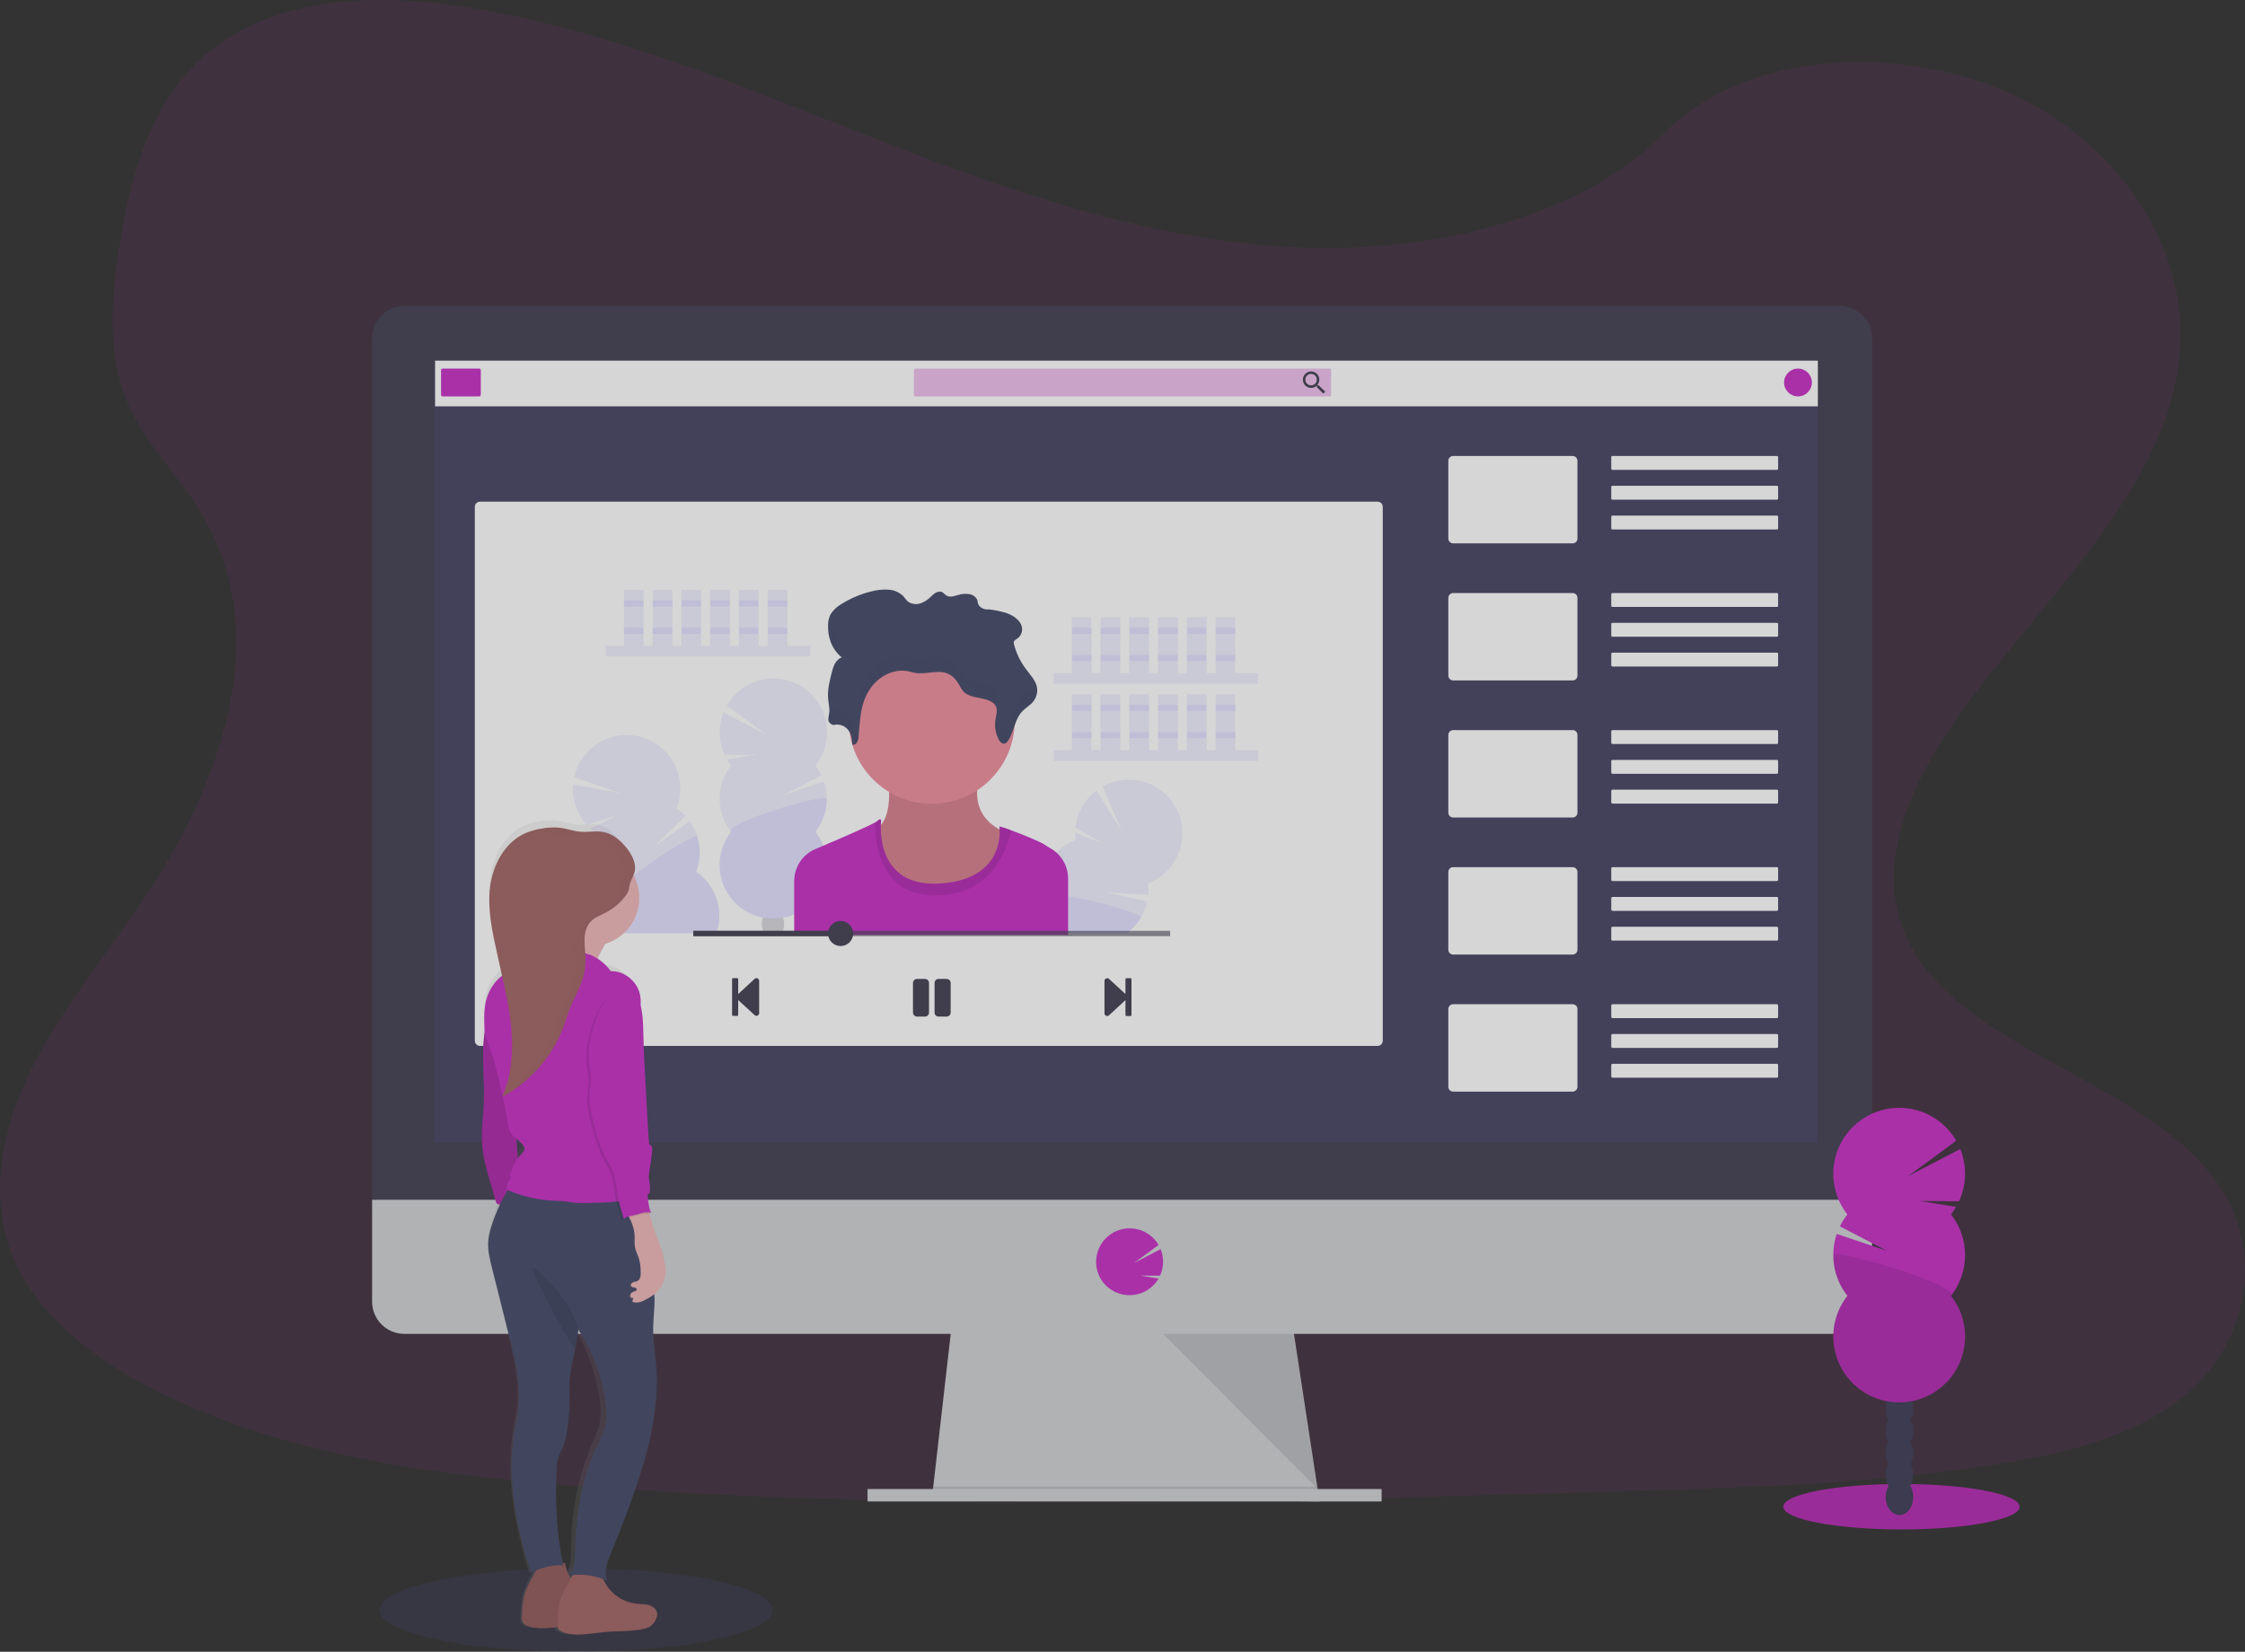 <svg width="443" height="326" viewBox="0 0 443 326" fill="none" xmlns="http://www.w3.org/2000/svg">
<rect x="0" y="0" width="443" height="326" fill="#333333" stroke="none"/>
<g opacity="0.8">
<path opacity="0.1" d="M257.387 48.884C228.988 47.9 201.937 38.726 176.11 28.698C150.283 18.669 124.695 7.555 96.978 2.239C79.148 -1.179 58.758 -1.654 44.394 7.896C30.567 17.093 26.102 32.987 23.702 47.708C21.895 58.794 20.833 70.445 25.78 80.838C29.218 88.04 35.322 94.097 39.545 100.997C54.226 125.013 43.857 154.623 27.933 178.067C20.484 189.067 11.808 199.558 6.049 211.268C0.29 222.978 -2.376 236.39 2.662 248.331C7.66 260.17 19.562 269.062 32.457 275.315C58.648 288.017 89.513 291.655 119.61 293.713C186.236 298.253 253.216 296.293 320.014 294.332C344.736 293.599 369.564 292.858 393.886 289.036C407.387 286.915 421.328 283.547 431.129 275.413C443.576 265.087 446.662 247.602 438.319 234.641C424.331 212.926 385.649 207.532 375.872 184.226C370.489 171.398 376.017 157.109 383.838 145.21C400.617 119.685 428.742 97.296 430.224 68.121C431.243 48.084 417.721 28.016 396.818 18.536C374.903 8.598 344.521 9.849 328.353 26.299C311.715 43.238 282.461 49.754 257.387 48.884Z" fill="#C82FC6"/>
<path d="M260.382 296.335L183.935 295.355L184.159 293.394L187.855 261.052H254.991L259.931 293.394L260.307 295.845L260.382 296.335Z" fill="#D0D2D5"/>
<path opacity="0.1" d="M260.307 295.845H222.158L183.935 295.355L184.159 293.395H259.931L260.307 295.845Z" fill="black"/>
<path d="M272.633 293.885H171.194V296.335H272.633V293.885Z" fill="#D0D2D5"/>
<path d="M369.415 66.791C369.419 65.953 369.258 65.123 368.942 64.348C368.625 63.572 368.158 62.867 367.569 62.271C366.98 61.676 366.279 61.203 365.507 60.879C364.734 60.554 363.906 60.385 363.068 60.381H79.779C78.941 60.385 78.112 60.553 77.34 60.877C76.567 61.202 75.865 61.675 75.276 62.27C74.686 62.865 74.219 63.571 73.902 64.347C73.585 65.122 73.424 65.953 73.428 66.791V238.502H369.415V66.791Z" fill="#444053"/>
<path d="M73.428 236.797V256.908C73.428 258.592 74.097 260.208 75.288 261.399C76.479 262.59 78.095 263.259 79.779 263.259H363.068C364.752 263.258 366.366 262.588 367.556 261.397C368.746 260.206 369.415 258.592 369.415 256.908V236.797H73.428Z" fill="#D0D2D5"/>
<path opacity="0.1" d="M358.634 71.162H85.679V225.526H358.634V71.162Z" fill="#6C63FF"/>
<path d="M222.892 255.626C223.894 255.627 224.883 255.4 225.785 254.962C226.687 254.525 227.478 253.889 228.098 253.101C228.286 252.861 228.458 252.608 228.611 252.345L224.981 251.749L228.902 251.78C229.28 250.961 229.486 250.073 229.507 249.17C229.529 248.268 229.365 247.371 229.027 246.535L223.762 249.279L228.619 245.711C228.163 244.929 227.551 244.248 226.82 243.712C226.09 243.175 225.257 242.795 224.373 242.594C223.49 242.393 222.574 242.375 221.684 242.543C220.793 242.71 219.947 243.059 219.196 243.567C218.446 244.075 217.808 244.732 217.323 245.497C216.837 246.262 216.513 247.119 216.372 248.014C216.232 248.909 216.276 249.823 216.503 250.701C216.73 251.578 217.135 252.399 217.693 253.113C218.313 253.898 219.103 254.531 220.004 254.967C220.904 255.402 221.892 255.627 222.892 255.626Z" fill="#C82FC6"/>
<path opacity="0.1" d="M229.509 263.259L260.006 293.885L255.329 263.259H229.509Z" fill="black"/>
<path d="M271.837 99.012H94.716C94.153 99.012 93.696 99.469 93.696 100.031V205.41C93.696 205.973 94.153 206.43 94.716 206.43H271.837C272.4 206.43 272.856 205.973 272.856 205.41V100.031C272.856 99.469 272.4 99.012 271.837 99.012Z" fill="white"/>
<path d="M358.712 71.178H85.856V80.195H358.712V71.178Z" fill="white"/>
<path d="M94.567 72.746H87.338C87.169 72.746 87.032 72.883 87.032 73.052V77.928C87.032 78.097 87.169 78.234 87.338 78.234H94.567C94.736 78.234 94.873 78.097 94.873 77.928V73.052C94.873 72.883 94.736 72.746 94.567 72.746Z" fill="#C82FC6"/>
<path opacity="0.3" d="M262.436 72.746H180.564C180.438 72.746 180.336 72.848 180.336 72.973V78.007C180.336 78.132 180.438 78.234 180.564 78.234H262.436C262.562 78.234 262.664 78.132 262.664 78.007V72.973C262.664 72.848 262.562 72.746 262.436 72.746Z" fill="#C82FC6"/>
<path d="M260.221 76.055H260.022L259.947 75.992C260.199 75.693 260.337 75.316 260.339 74.926C260.337 74.605 260.239 74.292 260.06 74.027C259.88 73.761 259.625 73.555 259.328 73.434C259.031 73.313 258.705 73.283 258.391 73.347C258.077 73.412 257.789 73.567 257.563 73.795C257.337 74.023 257.184 74.313 257.123 74.627C257.062 74.942 257.095 75.268 257.219 75.564C257.343 75.86 257.551 76.112 257.818 76.29C258.086 76.467 258.399 76.561 258.72 76.56C259.11 76.558 259.487 76.419 259.786 76.168L259.861 76.231V76.435L261.115 77.689L261.507 77.297L260.221 76.055ZM258.716 76.055C258.492 76.055 258.272 75.99 258.085 75.865C257.898 75.741 257.752 75.564 257.666 75.357C257.58 75.15 257.557 74.922 257.601 74.702C257.644 74.481 257.752 74.279 257.911 74.121C258.07 73.962 258.272 73.854 258.492 73.81C258.712 73.767 258.94 73.79 259.147 73.876C259.355 73.962 259.532 74.108 259.656 74.295C259.78 74.482 259.846 74.701 259.845 74.926C259.846 75.074 259.818 75.221 259.761 75.359C259.705 75.496 259.622 75.621 259.517 75.726C259.412 75.831 259.287 75.915 259.149 75.971C259.012 76.027 258.865 76.056 258.716 76.055Z" fill="#444053"/>
<path d="M354.792 78.234C356.308 78.234 357.536 77.006 357.536 75.49C357.536 73.975 356.308 72.746 354.792 72.746C353.276 72.746 352.048 73.975 352.048 75.49C352.048 77.006 353.276 78.234 354.792 78.234Z" fill="#C82FC6"/>
<path d="M310.323 89.995H286.746C286.22 89.995 285.794 90.422 285.794 90.948V106.292C285.794 106.818 286.22 107.245 286.746 107.245H310.323C310.85 107.245 311.276 106.818 311.276 106.292V90.948C311.276 90.422 310.85 89.995 310.323 89.995Z" fill="white"/>
<path d="M350.633 89.995H318.18C318.048 89.995 317.941 90.102 317.941 90.234V92.501C317.941 92.632 318.048 92.74 318.18 92.74H350.633C350.765 92.74 350.872 92.632 350.872 92.501V90.234C350.872 90.102 350.765 89.995 350.633 89.995Z" fill="white"/>
<path d="M350.633 95.876H318.18C318.048 95.876 317.941 95.983 317.941 96.115V98.381C317.941 98.513 318.048 98.62 318.18 98.62H350.633C350.765 98.62 350.872 98.513 350.872 98.381V96.115C350.872 95.983 350.765 95.876 350.633 95.876Z" fill="white"/>
<path d="M350.633 101.756H318.18C318.048 101.756 317.941 101.863 317.941 101.995V104.261C317.941 104.394 318.048 104.501 318.18 104.501H350.633C350.765 104.501 350.872 104.394 350.872 104.261V101.995C350.872 101.863 350.765 101.756 350.633 101.756Z" fill="white"/>
<path d="M310.323 117.046H286.746C286.22 117.046 285.794 117.472 285.794 117.998V133.343C285.794 133.869 286.22 134.295 286.746 134.295H310.323C310.85 134.295 311.276 133.869 311.276 133.343V117.998C311.276 117.472 310.85 117.046 310.323 117.046Z" fill="white"/>
<path d="M350.633 117.046H318.18C318.048 117.046 317.941 117.153 317.941 117.285V119.551C317.941 119.683 318.048 119.79 318.18 119.79H350.633C350.765 119.79 350.872 119.683 350.872 119.551V117.285C350.872 117.153 350.765 117.046 350.633 117.046Z" fill="white"/>
<path d="M350.633 122.926H318.18C318.048 122.926 317.941 123.033 317.941 123.165V125.431C317.941 125.563 318.048 125.671 318.18 125.671H350.633C350.765 125.671 350.872 125.563 350.872 125.431V123.165C350.872 123.033 350.765 122.926 350.633 122.926Z" fill="white"/>
<path d="M350.613 128.807H318.199C318.057 128.807 317.941 128.923 317.941 129.066V131.292C317.941 131.435 318.057 131.551 318.199 131.551H350.613C350.756 131.551 350.872 131.435 350.872 131.292V129.066C350.872 128.923 350.756 128.807 350.613 128.807Z" fill="white"/>
<path d="M310.323 144.096H286.746C286.22 144.096 285.794 144.523 285.794 145.049V160.393C285.794 160.919 286.22 161.346 286.746 161.346H310.323C310.85 161.346 311.276 160.919 311.276 160.393V145.049C311.276 144.523 310.85 144.096 310.323 144.096Z" fill="white"/>
<path d="M350.613 144.096H318.199C318.057 144.096 317.941 144.212 317.941 144.355V146.582C317.941 146.724 318.057 146.84 318.199 146.84H350.613C350.756 146.84 350.872 146.724 350.872 146.582V144.355C350.872 144.212 350.756 144.096 350.613 144.096Z" fill="white"/>
<path d="M350.613 149.977H318.199C318.057 149.977 317.941 150.092 317.941 150.235V152.462C317.941 152.605 318.057 152.721 318.199 152.721H350.613C350.756 152.721 350.872 152.605 350.872 152.462V150.235C350.872 150.092 350.756 149.977 350.613 149.977Z" fill="white"/>
<path d="M350.613 155.857H318.199C318.057 155.857 317.941 155.973 317.941 156.116V158.343C317.941 158.486 318.057 158.601 318.199 158.601H350.613C350.756 158.601 350.872 158.486 350.872 158.343V156.116C350.872 155.973 350.756 155.857 350.613 155.857Z" fill="white"/>
<path d="M310.323 171.146H286.746C286.22 171.146 285.794 171.573 285.794 172.099V187.443C285.794 187.969 286.22 188.396 286.746 188.396H310.323C310.85 188.396 311.276 187.969 311.276 187.443V172.099C311.276 171.573 310.85 171.146 310.323 171.146Z" fill="white"/>
<path d="M350.613 171.146H318.199C318.057 171.146 317.941 171.262 317.941 171.405V173.632C317.941 173.775 318.057 173.891 318.199 173.891H350.613C350.756 173.891 350.872 173.775 350.872 173.632V171.405C350.872 171.262 350.756 171.146 350.613 171.146Z" fill="white"/>
<path d="M350.613 177.027H318.199C318.057 177.027 317.941 177.143 317.941 177.286V179.512C317.941 179.655 318.057 179.771 318.199 179.771H350.613C350.756 179.771 350.872 179.655 350.872 179.512V177.286C350.872 177.143 350.756 177.027 350.613 177.027Z" fill="white"/>
<path d="M350.613 182.907H318.199C318.057 182.907 317.941 183.023 317.941 183.166V185.393C317.941 185.536 318.057 185.652 318.199 185.652H350.613C350.756 185.652 350.872 185.536 350.872 185.393V183.166C350.872 183.023 350.756 182.907 350.613 182.907Z" fill="white"/>
<path d="M310.323 198.197H286.746C286.22 198.197 285.794 198.623 285.794 199.149V214.494C285.794 215.02 286.22 215.446 286.746 215.446H310.323C310.85 215.446 311.276 215.02 311.276 214.494V199.149C311.276 198.623 310.85 198.197 310.323 198.197Z" fill="white"/>
<path d="M350.613 198.197H318.199C318.057 198.197 317.941 198.313 317.941 198.456V200.682C317.941 200.825 318.057 200.941 318.199 200.941H350.613C350.756 200.941 350.872 200.825 350.872 200.682V198.456C350.872 198.313 350.756 198.197 350.613 198.197Z" fill="white"/>
<path d="M350.613 204.077H318.199C318.057 204.077 317.941 204.193 317.941 204.336V206.563C317.941 206.706 318.057 206.822 318.199 206.822H350.613C350.756 206.822 350.872 206.706 350.872 206.563V204.336C350.872 204.193 350.756 204.077 350.613 204.077Z" fill="white"/>
<path d="M350.613 209.958H318.199C318.057 209.958 317.941 210.074 317.941 210.217V212.443C317.941 212.586 318.057 212.702 318.199 212.702H350.613C350.756 212.702 350.872 212.586 350.872 212.443V210.217C350.872 210.074 350.756 209.958 350.613 209.958Z" fill="white"/>
<path opacity="0.1" d="M159.853 127.478H119.54V129.567H159.853V127.478Z" fill="#6C63FF"/>
<path opacity="0.1" d="M127.004 116.43H123.123V127.478H127.004V116.43Z" fill="#6C63FF"/>
<path opacity="0.1" d="M132.677 116.43H128.795V127.478H132.677V116.43Z" fill="#6C63FF"/>
<path opacity="0.1" d="M138.349 116.43H134.468V127.478H138.349V116.43Z" fill="#6C63FF"/>
<path opacity="0.1" d="M144.022 116.43H140.141V127.478H144.022V116.43Z" fill="#6C63FF"/>
<path opacity="0.1" d="M149.695 116.43H145.814V127.478H149.695V116.43Z" fill="#6C63FF"/>
<path opacity="0.1" d="M155.371 116.43H151.49V127.478H155.371V116.43Z" fill="#6C63FF"/>
<path opacity="0.1" d="M127.004 118.52H123.123V119.715H127.004V118.52Z" fill="#6C63FF"/>
<path opacity="0.1" d="M132.677 118.52H128.795V119.715H132.677V118.52Z" fill="#6C63FF"/>
<path opacity="0.1" d="M138.349 118.52H134.468V119.715H138.349V118.52Z" fill="#6C63FF"/>
<path opacity="0.1" d="M144.022 118.52H140.141V119.715H144.022V118.52Z" fill="#6C63FF"/>
<path opacity="0.1" d="M149.695 118.52H145.814V119.715H149.695V118.52Z" fill="#6C63FF"/>
<path opacity="0.1" d="M155.371 118.52H151.49V119.715H155.371V118.52Z" fill="#6C63FF"/>
<path opacity="0.1" d="M127.004 123.895H123.123V125.09H127.004V123.895Z" fill="#6C63FF"/>
<path opacity="0.1" d="M132.677 123.895H128.795V125.09H132.677V123.895Z" fill="#6C63FF"/>
<path opacity="0.1" d="M138.349 123.895H134.468V125.09H138.349V123.895Z" fill="#6C63FF"/>
<path opacity="0.1" d="M144.022 123.895H140.141V125.09H144.022V123.895Z" fill="#6C63FF"/>
<path opacity="0.1" d="M149.695 123.895H145.814V125.09H149.695V123.895Z" fill="#6C63FF"/>
<path opacity="0.1" d="M155.371 123.895H151.49V125.09H155.371V123.895Z" fill="#6C63FF"/>
<path opacity="0.1" d="M248.237 132.853H207.924V134.942H248.237V132.853Z" fill="#6C63FF"/>
<path opacity="0.1" d="M215.388 121.805H211.507V132.853H215.388V121.805Z" fill="#6C63FF"/>
<path opacity="0.1" d="M221.061 121.805H217.18V132.853H221.061V121.805Z" fill="#6C63FF"/>
<path opacity="0.1" d="M226.734 121.805H222.853V132.853H226.734V121.805Z" fill="#6C63FF"/>
<path opacity="0.1" d="M232.41 121.805H228.529V132.853H232.41V121.805Z" fill="#6C63FF"/>
<path opacity="0.1" d="M238.083 121.805H234.202V132.853H238.083V121.805Z" fill="#6C63FF"/>
<path opacity="0.1" d="M243.756 121.805H239.875V132.853H243.756V121.805Z" fill="#6C63FF"/>
<path opacity="0.1" d="M215.388 123.895H211.507V125.09H215.388V123.895Z" fill="#6C63FF"/>
<path opacity="0.1" d="M221.061 123.895H217.18V125.09H221.061V123.895Z" fill="#6C63FF"/>
<path opacity="0.1" d="M226.734 123.895H222.853V125.09H226.734V123.895Z" fill="#6C63FF"/>
<path opacity="0.1" d="M232.41 123.895H228.529V125.09H232.41V123.895Z" fill="#6C63FF"/>
<path opacity="0.1" d="M238.083 123.895H234.202V125.09H238.083V123.895Z" fill="#6C63FF"/>
<path opacity="0.1" d="M243.756 123.895H239.875V125.09H243.756V123.895Z" fill="#6C63FF"/>
<path opacity="0.1" d="M215.388 129.269H211.507V130.465H215.388V129.269Z" fill="#6C63FF"/>
<path opacity="0.1" d="M221.061 129.269H217.18V130.465H221.061V129.269Z" fill="#6C63FF"/>
<path opacity="0.1" d="M226.734 129.269H222.853V130.465H226.734V129.269Z" fill="#6C63FF"/>
<path opacity="0.1" d="M232.41 129.269H228.529V130.465H232.41V129.269Z" fill="#6C63FF"/>
<path opacity="0.1" d="M238.083 129.269H234.202V130.465H238.083V129.269Z" fill="#6C63FF"/>
<path opacity="0.1" d="M243.756 129.269H239.875V130.465H243.756V129.269Z" fill="#6C63FF"/>
<path opacity="0.1" d="M248.237 148.079H207.924V150.169H248.237V148.079Z" fill="#6C63FF"/>
<path opacity="0.1" d="M215.388 137.032H211.507V148.079H215.388V137.032Z" fill="#6C63FF"/>
<path opacity="0.1" d="M221.061 137.032H217.18V148.079H221.061V137.032Z" fill="#6C63FF"/>
<path opacity="0.1" d="M226.734 137.032H222.853V148.079H226.734V137.032Z" fill="#6C63FF"/>
<path opacity="0.1" d="M232.41 137.032H228.529V148.079H232.41V137.032Z" fill="#6C63FF"/>
<path opacity="0.1" d="M238.083 137.032H234.202V148.079H238.083V137.032Z" fill="#6C63FF"/>
<path opacity="0.1" d="M243.756 137.032H239.875V148.079H243.756V137.032Z" fill="#6C63FF"/>
<path opacity="0.1" d="M215.388 139.121H211.507V140.317H215.388V139.121Z" fill="#6C63FF"/>
<path opacity="0.1" d="M221.061 139.121H217.18V140.317H221.061V139.121Z" fill="#6C63FF"/>
<path opacity="0.1" d="M226.734 139.121H222.853V140.317H226.734V139.121Z" fill="#6C63FF"/>
<path opacity="0.1" d="M232.41 139.121H228.529V140.317H232.41V139.121Z" fill="#6C63FF"/>
<path opacity="0.1" d="M238.083 139.121H234.202V140.317H238.083V139.121Z" fill="#6C63FF"/>
<path opacity="0.1" d="M243.756 139.121H239.875V140.317H243.756V139.121Z" fill="#6C63FF"/>
<path opacity="0.1" d="M215.388 144.496H211.507V145.692H215.388V144.496Z" fill="#6C63FF"/>
<path opacity="0.1" d="M221.061 144.496H217.18V145.692H221.061V144.496Z" fill="#6C63FF"/>
<path opacity="0.1" d="M226.734 144.496H222.853V145.692H226.734V144.496Z" fill="#6C63FF"/>
<path opacity="0.1" d="M232.41 144.496H228.529V145.692H232.41V144.496Z" fill="#6C63FF"/>
<path opacity="0.1" d="M238.083 144.496H234.202V145.692H238.083V144.496Z" fill="#6C63FF"/>
<path opacity="0.1" d="M243.756 144.496H239.875V145.692H243.756V144.496Z" fill="#6C63FF"/>
<path opacity="0.1" d="M144.269 151.106C143.968 150.72 143.693 150.316 143.446 149.894L149.252 148.942L142.979 148.989C142.377 147.679 142.049 146.26 142.014 144.819C141.979 143.378 142.238 141.945 142.775 140.607L151.184 144.966L143.418 139.258C144.141 137.991 145.117 136.886 146.287 136.014C147.457 135.142 148.794 134.521 150.215 134.19C151.637 133.86 153.111 133.826 154.545 134.092C155.98 134.359 157.344 134.918 158.552 135.737C159.76 136.555 160.786 137.615 161.565 138.848C162.344 140.082 162.859 141.464 163.079 142.906C163.298 144.349 163.217 145.821 162.841 147.231C162.465 148.64 161.801 149.957 160.891 151.098C161.364 151.694 161.769 152.341 162.099 153.027L154.564 156.947L162.597 154.254C163.159 155.919 163.297 157.698 162.999 159.431C162.701 161.163 161.977 162.794 160.891 164.176C162.122 165.737 162.889 167.612 163.103 169.588C163.318 171.564 162.972 173.561 162.104 175.349C161.237 177.138 159.884 178.646 158.2 179.701C156.515 180.756 154.568 181.316 152.58 181.316C150.592 181.316 148.645 180.756 146.961 179.701C145.276 178.646 143.923 177.138 143.056 175.349C142.189 173.561 141.842 171.564 142.057 169.588C142.272 167.612 143.038 165.737 144.269 164.176C142.803 162.311 142.006 160.007 142.006 157.635C142.006 155.263 142.803 152.959 144.269 151.094V151.106Z" fill="#6C63FF"/>
<path opacity="0.1" d="M163.157 157.645C163.157 160.015 162.359 162.316 160.891 164.176C162.122 165.737 162.889 167.612 163.103 169.588C163.318 171.564 162.972 173.561 162.104 175.349C161.237 177.138 159.884 178.646 158.2 179.701C156.515 180.756 154.568 181.316 152.58 181.316C150.592 181.316 148.645 180.756 146.961 179.701C145.276 178.646 143.923 177.138 143.056 175.349C142.189 173.561 141.842 171.564 142.057 169.588C142.272 167.612 143.038 165.737 144.269 164.176C142.846 162.384 163.157 156.457 163.157 157.645Z" fill="#6C63FF"/>
<path opacity="0.2" d="M154.274 184.123C154.292 184.151 154.309 184.179 154.325 184.209H150.734C150.753 184.182 150.765 184.15 150.785 184.123C150.475 183.585 150.316 182.975 150.322 182.355C150.32 181.93 150.393 181.508 150.538 181.108C150.738 181.139 150.984 181.175 151.271 181.206C152.104 181.289 152.943 181.289 153.776 181.206C154.016 181.183 154.263 181.151 154.517 181.112C154.515 181.118 154.515 181.125 154.517 181.132C154.659 181.525 154.731 181.94 154.728 182.359C154.736 182.977 154.579 183.586 154.274 184.123Z" fill="#3F3D56"/>
<path opacity="0.1" d="M141.368 184.209H121.374C121.331 184.095 121.292 183.974 121.257 183.856C120.552 181.591 120.634 179.154 121.488 176.941C119.536 175.591 118.094 173.625 117.394 171.358C116.694 169.091 116.776 166.654 117.626 164.439C117.225 164.162 116.843 163.857 116.486 163.525L121.747 160.903L115.764 162.8C114.802 161.727 114.07 160.468 113.611 159.102C113.153 157.735 112.978 156.29 113.098 154.853L122.433 156.539L113.33 153.375C113.644 151.949 114.25 150.603 115.109 149.422C115.969 148.241 117.063 147.251 118.324 146.513C119.585 145.776 120.985 145.308 122.436 145.138C123.887 144.968 125.357 145.1 126.754 145.526C128.151 145.952 129.445 146.663 130.554 147.613C131.664 148.564 132.564 149.734 133.199 151.049C133.834 152.364 134.19 153.797 134.245 155.257C134.299 156.716 134.051 158.171 133.516 159.53C134.147 159.97 134.729 160.476 135.252 161.04L129.207 167.003L136.087 162.055C137.118 163.482 137.777 165.143 138.005 166.889C138.232 168.634 138.02 170.409 137.389 172.052C139.288 173.367 140.704 175.267 141.423 177.461C142.141 179.656 142.122 182.026 141.368 184.209Z" fill="#6C63FF"/>
<path opacity="0.1" d="M141.368 184.209H121.374C121.331 184.095 121.292 183.974 121.257 183.856C120.552 181.591 120.634 179.154 121.488 176.941C119.606 175.639 137.26 163.976 137.609 165.113C138.313 167.38 138.231 169.818 137.377 172.032C139.282 173.347 140.704 175.249 141.425 177.448C142.145 179.647 142.126 182.022 141.368 184.209Z" fill="#6C63FF"/>
<path opacity="0.1" d="M231.83 169.884C230.616 171.922 228.75 173.491 226.534 174.338C226.629 175.092 226.643 175.854 226.577 176.611L218.105 176.102L226.381 177.897C226.137 179.025 225.711 180.106 225.119 181.096C224.397 182.309 223.437 183.363 222.296 184.193H210.762V184.495H199.001C199.025 184.393 199.048 184.295 199.076 184.193C199.505 182.571 200.313 181.075 201.435 179.827C202.556 178.579 203.958 177.615 205.525 177.015C205.224 174.662 205.722 172.276 206.94 170.239C208.158 168.203 210.025 166.635 212.24 165.787C212.178 165.302 212.149 164.814 212.154 164.325L217.623 166.485L212.213 163.306C212.372 161.873 212.823 160.488 213.537 159.235C214.251 157.983 215.213 156.889 216.364 156.022L221.347 164.09L217.611 155.206C219.646 154.08 221.996 153.656 224.296 153.999C226.597 154.341 228.72 155.432 230.339 157.103C231.957 158.773 232.98 160.931 233.25 163.241C233.519 165.551 233.02 167.886 231.83 169.884Z" fill="#6C63FF"/>
<path opacity="0.1" d="M225.119 181.112C224.397 182.325 223.437 183.378 222.296 184.209H210.762V184.511H199.001C199.025 184.409 199.048 184.311 199.076 184.209C199.505 182.587 200.313 181.09 201.435 179.842C202.556 178.594 203.958 177.631 205.525 177.031C205.427 176.247 207.704 176.364 210.743 176.874C216.698 177.874 225.522 180.438 225.119 181.112Z" fill="#6C63FF"/>
<path d="M175.126 152.882C175.126 152.882 176.577 160.722 173.338 163.282C170.1 165.842 176.083 181.186 185.954 179.395C195.825 177.603 199.848 164.733 199.848 164.733C199.848 164.733 189.961 162.686 193.626 152.286L175.126 152.882Z" fill="#EE8E9E"/>
<path opacity="0.1" d="M175.126 152.882C175.126 152.882 176.577 160.722 173.338 163.282C170.1 165.842 176.083 181.186 185.954 179.395C195.825 177.603 199.848 164.733 199.848 164.733C199.848 164.733 189.961 162.686 193.626 152.286L175.126 152.882Z" fill="black"/>
<path d="M183.865 158.637C192.904 158.637 200.232 151.309 200.232 142.269C200.232 133.23 192.904 125.902 183.865 125.902C174.825 125.902 167.497 133.23 167.497 142.269C167.497 151.309 174.825 158.637 183.865 158.637Z" fill="#EE8E9E"/>
<path d="M210.762 173.385V184.511H156.716V173.891C156.716 172.544 157.113 171.227 157.857 170.105C158.601 168.982 159.659 168.104 160.899 167.579L162.448 166.92C166.368 165.25 171.131 163.176 172.688 162.314C172.858 162.229 173.018 162.125 173.166 162.004C174.017 161.153 173.848 162.259 173.848 162.259C173.848 162.259 173.824 162.471 173.809 162.835C173.715 165.34 174.075 175.184 185.613 174.365C196.868 173.581 197.374 165.968 197.26 163.729C197.254 163.522 197.237 163.315 197.209 163.11C197.988 163.295 198.75 163.544 199.487 163.855C201.839 164.725 205.313 166.121 206.242 166.779C206.532 166.983 206.885 167.195 207.269 167.41C207.705 167.653 208.112 167.944 208.484 168.277C209.201 168.921 209.775 169.708 210.167 170.588C210.559 171.468 210.762 172.421 210.762 173.385Z" fill="#C82FC6"/>
<path opacity="0.1" d="M199.487 163.855C198.534 168.269 195.543 176.537 184.762 176.753C173.276 176.98 172.609 165.556 172.684 162.314C172.857 162.231 173.019 162.127 173.166 162.004C174.021 161.153 173.848 162.259 173.848 162.259C173.848 162.259 172.401 175.302 185.609 174.365C198.817 173.428 197.194 163.114 197.194 163.114C197.194 163.051 198.178 163.392 199.487 163.855Z" fill="black"/>
<path d="M164.49 143.089C165.034 142.953 165.605 142.983 166.132 143.175C166.658 143.367 167.114 143.712 167.442 144.167C168.038 145.002 168.128 146.009 168.203 146.974C168.912 147.123 169.312 146.319 169.379 145.711C169.642 143.237 169.661 140.717 170.492 138.325C171.323 135.934 173.139 133.621 175.926 132.707C176.878 132.377 177.896 132.281 178.894 132.425C179.486 132.523 180.042 132.731 180.63 132.817C182.669 133.154 184.884 132.19 186.793 132.86C187.993 133.284 188.753 134.26 189.314 135.236C189.558 135.762 189.889 136.244 190.294 136.659C191.106 137.388 192.376 137.577 193.54 137.804C194.704 138.031 195.975 138.427 196.472 139.325C196.919 140.136 196.59 141.073 196.441 141.952C196.211 143.343 196.444 144.771 197.104 146.017C197.319 146.409 197.758 146.883 198.28 146.754C198.513 146.675 198.711 146.515 198.836 146.303C200.173 144.429 200.138 141.991 201.816 140.301C202.377 139.737 203.102 139.298 203.647 138.733C204.059 138.315 204.362 137.801 204.527 137.237C204.693 136.673 204.716 136.078 204.595 135.503C204.294 134.209 203.259 133.15 202.424 132.014C201.339 130.573 200.549 128.933 200.099 127.188C200.02 126.985 200.02 126.759 200.099 126.556C200.257 126.351 200.461 126.184 200.695 126.07C201.149 125.766 201.477 125.306 201.617 124.777C201.757 124.248 201.699 123.686 201.455 123.197C200.981 122.228 199.938 121.491 198.762 121.052C197.569 120.66 196.338 120.397 195.089 120.268C194.265 120.386 193.301 119.919 193.046 119.261C192.932 118.967 192.932 118.649 192.819 118.355C192.664 118.06 192.441 117.806 192.169 117.615C191.896 117.424 191.581 117.301 191.251 117.257C190.549 117.144 189.831 117.195 189.153 117.406C188.369 117.626 187.479 117.955 186.801 117.571C186.444 117.371 186.248 117.006 185.864 116.842C185.08 116.513 184.272 117.179 183.712 117.728C183.172 118.304 182.508 118.75 181.771 119.033C181.382 119.182 180.965 119.244 180.55 119.216C180.135 119.188 179.73 119.071 179.364 118.873C178.827 118.531 178.556 117.983 178.129 117.547C177.322 116.828 176.289 116.412 175.208 116.371C174.097 116.312 172.984 116.434 171.911 116.732C169.865 117.231 167.91 118.051 166.121 119.163C165.221 119.657 164.457 120.367 163.898 121.229C163.567 121.889 163.397 122.619 163.4 123.357C163.314 125.674 164.083 128.113 166.086 129.736C164.863 130.245 164.451 131.496 164.165 132.606C163.706 134.378 163.247 136.177 163.42 137.98C163.506 138.913 163.761 139.846 163.624 140.776C163.514 141.213 163.453 141.661 163.443 142.112C163.501 142.361 163.631 142.586 163.818 142.76C164.004 142.934 164.238 143.048 164.49 143.089Z" fill="#454B69"/>
<g opacity="0.1">
<path opacity="0.1" d="M204.341 134.774C204.165 135.158 203.926 135.51 203.635 135.816C203.09 136.389 202.365 136.832 201.804 137.385C200.126 139.063 200.161 141.517 198.825 143.391C198.7 143.603 198.502 143.761 198.268 143.838C197.758 143.971 197.319 143.508 197.092 143.1C196.833 142.604 196.637 142.077 196.508 141.532C196.48 141.67 196.453 141.807 196.429 141.924C196.199 143.315 196.432 144.744 197.092 145.99C197.307 146.382 197.747 146.856 198.268 146.727C198.501 146.648 198.699 146.488 198.825 146.276C200.161 144.402 200.126 141.964 201.804 140.274C202.365 139.709 203.09 139.27 203.635 138.706C204.047 138.287 204.35 137.774 204.515 137.21C204.681 136.646 204.704 136.05 204.584 135.475C204.523 135.235 204.442 135 204.341 134.774Z" fill="black"/>
<path opacity="0.1" d="M200.687 123.169C200.453 123.282 200.248 123.449 200.091 123.656C200.013 123.857 200.013 124.081 200.091 124.283C200.246 124.892 200.444 125.489 200.683 126.07C201.137 125.766 201.465 125.306 201.605 124.777C201.745 124.248 201.688 123.686 201.444 123.197C201.367 123.035 201.275 122.882 201.169 122.738C201.03 122.904 200.867 123.05 200.687 123.169Z" fill="black"/>
<path opacity="0.1" d="M166.11 126.804C164.721 125.659 163.806 124.04 163.542 122.26C163.472 122.611 163.433 122.968 163.425 123.326C163.335 125.038 163.786 126.735 164.714 128.176C164.995 127.562 165.492 127.074 166.11 126.804Z" fill="black"/>
<path opacity="0.1" d="M196.441 139.062C196.59 138.18 196.919 137.243 196.472 136.436C195.975 135.534 194.704 135.142 193.54 134.915C192.376 134.687 191.105 134.495 190.294 133.77C189.889 133.354 189.558 132.873 189.314 132.347C188.761 131.371 187.993 130.387 186.793 129.971C184.884 129.301 182.669 130.261 180.63 129.928C180.042 129.83 179.486 129.626 178.894 129.536C177.896 129.39 176.878 129.487 175.926 129.818C173.138 130.736 171.323 133.049 170.492 135.436C169.661 137.824 169.642 140.344 169.379 142.822C169.312 143.426 168.912 144.233 168.203 144.084C168.128 143.116 168.038 142.124 167.442 141.273C167.114 140.82 166.657 140.475 166.131 140.284C165.605 140.093 165.033 140.063 164.49 140.199C164.161 140.126 163.868 139.938 163.663 139.67C163.706 140.029 163.706 140.393 163.663 140.752C163.553 141.19 163.493 141.638 163.483 142.089C163.533 142.34 163.658 142.57 163.84 142.749C164.022 142.929 164.254 143.05 164.506 143.096C165.049 142.961 165.621 142.991 166.147 143.183C166.673 143.375 167.13 143.72 167.458 144.175C168.054 145.01 168.144 146.017 168.218 146.982C168.928 147.13 169.328 146.327 169.395 145.719C169.657 143.245 169.677 140.725 170.508 138.333C171.339 135.942 173.154 133.629 175.942 132.715C176.894 132.385 177.912 132.289 178.909 132.433C179.501 132.531 180.058 132.739 180.646 132.825C182.685 133.162 184.9 132.198 186.809 132.868C188.008 133.292 188.769 134.268 189.33 135.244C189.573 135.77 189.905 136.252 190.31 136.667C191.121 137.396 192.391 137.584 193.556 137.812C194.72 138.039 195.908 138.408 196.429 139.239C196.41 139.18 196.429 139.121 196.441 139.062Z" fill="black"/>
<path opacity="0.1" d="M163.647 137.843C163.712 137.113 163.668 136.377 163.518 135.66C163.403 136.417 163.378 137.186 163.443 137.949C163.443 138.145 163.487 138.341 163.514 138.533C163.557 138.302 163.616 138.075 163.647 137.843Z" fill="black"/>
</g>
<path d="M144.461 200.329V193.253C144.461 193.2 144.482 193.149 144.52 193.112C144.557 193.074 144.608 193.053 144.661 193.053H145.465C145.518 193.053 145.568 193.074 145.606 193.112C145.643 193.149 145.664 193.2 145.664 193.253V196.197L148.926 193.175C149.003 193.111 149.096 193.07 149.195 193.056C149.294 193.043 149.395 193.057 149.486 193.098C149.577 193.139 149.655 193.204 149.71 193.287C149.766 193.37 149.797 193.467 149.8 193.567V199.977C149.797 200.076 149.766 200.173 149.71 200.256C149.655 200.339 149.577 200.405 149.486 200.446C149.395 200.486 149.294 200.501 149.195 200.487C149.096 200.474 149.003 200.433 148.926 200.369L145.664 197.366V200.294C145.664 200.347 145.643 200.398 145.606 200.436C145.568 200.473 145.518 200.494 145.465 200.494H144.661C144.613 200.495 144.567 200.479 144.531 200.449C144.494 200.418 144.469 200.376 144.461 200.329Z" fill="#444053"/>
<path d="M223.272 193.253V200.33C223.272 200.356 223.267 200.382 223.257 200.407C223.246 200.431 223.231 200.454 223.212 200.472C223.193 200.491 223.171 200.506 223.146 200.515C223.121 200.525 223.095 200.53 223.068 200.529H222.284C222.231 200.529 222.18 200.508 222.143 200.471C222.105 200.433 222.084 200.383 222.084 200.33V197.385L218.822 200.404C218.745 200.468 218.652 200.508 218.553 200.522C218.454 200.535 218.353 200.521 218.262 200.48C218.171 200.439 218.093 200.374 218.037 200.291C217.98 200.208 217.949 200.112 217.944 200.012V193.579C217.949 193.479 217.98 193.382 218.037 193.3C218.093 193.217 218.171 193.151 218.262 193.111C218.353 193.07 218.454 193.056 218.553 193.069C218.652 193.082 218.745 193.123 218.822 193.187L222.084 196.19V193.265C222.084 193.212 222.105 193.161 222.143 193.124C222.18 193.086 222.231 193.065 222.284 193.065H223.068C223.12 193.064 223.17 193.083 223.208 193.118C223.246 193.153 223.269 193.202 223.272 193.253Z" fill="#444053"/>
<path d="M182.536 200.635H180.94C180.732 200.635 180.533 200.553 180.386 200.406C180.239 200.259 180.156 200.059 180.156 199.851V193.994C180.156 193.786 180.239 193.587 180.386 193.44C180.533 193.293 180.732 193.21 180.94 193.21H182.536C182.744 193.21 182.943 193.293 183.09 193.44C183.237 193.587 183.32 193.786 183.32 193.994V199.851C183.32 200.059 183.237 200.259 183.09 200.406C182.943 200.553 182.744 200.635 182.536 200.635ZM187.593 199.851V193.994C187.593 193.786 187.51 193.587 187.363 193.44C187.216 193.293 187.017 193.21 186.809 193.21H185.198C184.99 193.21 184.79 193.293 184.643 193.44C184.496 193.587 184.414 193.786 184.414 193.994V199.851C184.414 200.059 184.496 200.259 184.643 200.406C184.79 200.553 184.99 200.635 185.198 200.635H186.793C186.897 200.637 187.001 200.619 187.098 200.58C187.195 200.542 187.283 200.484 187.358 200.411C187.432 200.338 187.491 200.251 187.532 200.155C187.572 200.059 187.593 199.955 187.593 199.851Z" fill="#444053"/>
<path opacity="0.6" d="M230.909 183.715H136.82V184.762H230.909V183.715Z" fill="#444053"/>
<path d="M165.874 186.718C167.245 186.718 168.356 185.607 168.356 184.236C168.356 182.866 167.245 181.755 165.874 181.755C164.504 181.755 163.393 182.866 163.393 184.236C163.393 185.607 164.504 186.718 165.874 186.718Z" fill="#444053"/>
<path d="M165.874 183.715H136.82V184.762H165.874V183.715Z" fill="#444053"/>
<path d="M375.209 301.858C388.086 301.858 398.524 299.85 398.524 297.374C398.524 294.897 388.086 292.889 375.209 292.889C362.333 292.889 351.895 294.897 351.895 297.374C351.895 299.85 362.333 301.858 375.209 301.858Z" fill="#B42AB3"/>
<path d="M374.821 299.02C376.32 299.02 377.534 297.43 377.534 295.468C377.534 293.507 376.32 291.917 374.821 291.917C373.323 291.917 372.108 293.507 372.108 295.468C372.108 297.43 373.323 299.02 374.821 299.02Z" fill="#3F3D56"/>
<path d="M374.821 294.676C376.32 294.676 377.534 293.086 377.534 291.125C377.534 289.163 376.32 287.573 374.821 287.573C373.323 287.573 372.108 289.163 372.108 291.125C372.108 293.086 373.323 294.676 374.821 294.676Z" fill="#3F3D56"/>
<path d="M374.821 290.337C376.32 290.337 377.534 288.746 377.534 286.785C377.534 284.823 376.32 283.233 374.821 283.233C373.323 283.233 372.108 284.823 372.108 286.785C372.108 288.746 373.323 290.337 374.821 290.337Z" fill="#3F3D56"/>
<path d="M374.821 285.993C376.32 285.993 377.534 284.403 377.534 282.441C377.534 280.479 376.32 278.889 374.821 278.889C373.323 278.889 372.108 280.479 372.108 282.441C372.108 284.403 373.323 285.993 374.821 285.993Z" fill="#3F3D56"/>
<path d="M374.821 281.649C376.32 281.649 377.534 280.059 377.534 278.097C377.534 276.136 376.32 274.545 374.821 274.545C373.323 274.545 372.108 276.136 372.108 278.097C372.108 280.059 373.323 281.649 374.821 281.649Z" fill="#3F3D56"/>
<path d="M374.821 277.305C376.32 277.305 377.534 275.715 377.534 273.754C377.534 271.792 376.32 270.202 374.821 270.202C373.323 270.202 372.108 271.792 372.108 273.754C372.108 275.715 373.323 277.305 374.821 277.305Z" fill="#3F3D56"/>
<path d="M374.821 272.962C376.32 272.962 377.534 271.372 377.534 269.41C377.534 267.448 376.32 265.858 374.821 265.858C373.323 265.858 372.108 267.448 372.108 269.41C372.108 271.372 373.323 272.962 374.821 272.962Z" fill="#3F3D56"/>
<path d="M384.979 239.694C385.349 239.22 385.687 238.723 385.99 238.204L378.855 237.028L386.57 237.087C387.309 235.476 387.712 233.732 387.755 231.961C387.797 230.189 387.478 228.428 386.817 226.784L376.476 232.155L386.018 225.141C385.124 223.596 383.921 222.251 382.484 221.19C381.048 220.13 379.408 219.376 377.668 218.977C375.927 218.578 374.124 218.542 372.368 218.87C370.613 219.199 368.945 219.885 367.466 220.887C365.988 221.889 364.732 223.184 363.777 224.692C362.821 226.201 362.186 227.889 361.912 229.654C361.637 231.418 361.729 233.22 362.182 234.948C362.634 236.675 363.438 238.29 364.542 239.694C363.967 240.424 363.47 241.212 363.06 242.046L372.32 246.856L362.449 243.543C361.755 245.592 361.584 247.781 361.949 249.912C362.315 252.044 363.206 254.051 364.542 255.751C363.035 257.669 362.097 259.972 361.837 262.398C361.576 264.823 362.004 267.273 363.07 269.467C364.136 271.661 365.798 273.51 367.865 274.804C369.933 276.099 372.323 276.785 374.762 276.785C377.202 276.785 379.592 276.099 381.659 274.804C383.727 273.51 385.389 271.661 386.455 269.467C387.521 267.273 387.948 264.823 387.688 262.398C387.428 259.972 386.49 257.669 384.983 255.751C386.784 253.46 387.762 250.629 387.762 247.715C387.762 244.8 386.784 241.97 384.983 239.678L384.979 239.694Z" fill="#C82FC6"/>
<path opacity="0.1" d="M361.762 247.73C361.757 250.646 362.736 253.478 364.542 255.767C363.035 257.685 362.097 259.988 361.837 262.413C361.576 264.839 362.004 267.288 363.07 269.482C364.136 271.676 365.798 273.526 367.865 274.82C369.933 276.114 372.323 276.801 374.762 276.801C377.202 276.801 379.592 276.114 381.659 274.82C383.727 273.526 385.389 271.676 386.455 269.482C387.521 267.288 387.948 264.839 387.688 262.413C387.428 259.988 386.49 257.685 384.983 255.767C386.723 253.56 361.762 246.272 361.762 247.73Z" fill="black"/>
<path opacity="0.1" d="M113.69 326C135.125 326 152.502 322.314 152.502 317.767C152.502 313.22 135.125 309.535 113.69 309.535C92.255 309.535 74.879 313.22 74.879 317.767C74.879 322.314 92.255 326 113.69 326Z" fill="#6C63FF"/>
<path d="M126.686 316.811C125.902 316.525 125.063 316.572 124.244 316.481C122.542 316.285 120.958 315.516 119.751 314.302C118.974 313.517 118.364 312.583 117.955 311.557C118.214 311.652 118.473 311.75 118.74 311.855C117.955 310.025 118.779 307.97 119.5 306.12C120.723 302.984 121.88 299.83 122.97 296.66C125.714 288.627 128.066 280.273 128.015 271.727C128.015 268.638 127.447 265.717 127.337 262.632C127.255 260.342 127.607 258.057 127.592 255.763C127.592 255.442 127.592 255.124 127.568 254.803C128.269 254.189 128.82 253.422 129.179 252.561C129.537 251.701 129.693 250.77 129.634 249.84C129.594 249.355 129.525 248.873 129.426 248.397C129.288 247.57 129.104 246.75 128.878 245.943C128.619 245.092 128.266 244.277 127.964 243.445C127.38 241.834 126.984 240.156 126.486 238.518C126.671 238.536 126.851 238.585 127.019 238.663C126.894 238.515 126.807 238.339 126.768 238.149C126.476 237.106 126.318 236.029 126.298 234.946L126.631 234.797C126.781 233.739 126.727 232.663 126.47 231.626C126.659 229.944 126.953 228.25 127.133 226.576C127.2 225.949 127.172 225.161 126.596 225.008C126.478 224.11 126.431 223.201 126.384 222.295C126.22 219.135 126.056 215.977 125.894 212.82C125.729 209.648 125.565 206.481 125.502 203.305C125.459 201.29 125.435 199.204 124.957 197.276C125.04 196.351 124.945 195.42 124.679 194.531C123.95 192.222 121.684 190.391 119.386 190.521C118.701 189.54 117.854 188.684 116.881 187.988C117.34 186.961 117.889 185.903 118.34 185.072C122.017 183.876 124.706 180.25 124.706 175.937C124.712 174.359 124.342 172.801 123.628 171.393C123.696 171.22 123.753 171.044 123.801 170.864C123.998 170.018 123.936 169.131 123.624 168.32C123.514 168.008 123.383 167.705 123.232 167.41C123.13 167.214 123.021 167.018 122.907 166.83L122.707 166.528C122.585 166.344 122.46 166.168 122.315 165.995C122.036 165.621 121.738 165.263 121.421 164.921C121.031 164.498 120.6 164.115 120.135 163.776C119.505 163.308 118.784 162.975 118.018 162.8C117.575 162.713 117.125 162.672 116.673 162.679C116.403 162.679 116.129 162.679 115.858 162.702C115.309 162.733 114.764 162.773 114.219 162.769C114.039 162.769 113.855 162.769 113.674 162.741C112.715 162.613 111.766 162.416 110.836 162.149L110.366 162.051C110.205 162.02 110.048 161.992 109.887 161.973C109.457 161.915 109.024 161.889 108.59 161.894H108.155C107.72 161.915 107.287 161.96 106.857 162.028L106.426 162.094C105.337 162.265 104.275 162.58 103.27 163.031C103.14 163.09 103.007 163.157 102.878 163.227L102.799 163.271C102.693 163.325 102.588 163.384 102.486 163.447L102.427 163.482L102.094 163.694L102.066 163.714C98.954 165.807 97.115 169.774 96.648 173.71C96.127 178.129 97.04 182.582 97.954 186.93L98.777 190.85C98.812 191.027 98.852 191.199 98.887 191.375C97.729 192.325 96.839 193.56 96.303 194.959C95.519 196.919 95.5 199.04 95.562 201.165C95.562 201.596 95.586 202.027 95.629 202.458C95.531 203.274 95.445 204.093 95.39 204.916C95.143 208.719 95.606 212.541 95.484 216.352C95.39 219.288 94.947 222.232 95.162 225.149C95.351 227.737 96.045 230.246 96.731 232.743L97.719 236.303C97.751 236.487 97.837 236.657 97.966 236.793C98.128 236.902 98.326 236.942 98.518 236.906C97.876 238.366 97.338 239.87 96.911 241.407C96.616 242.348 96.421 243.318 96.331 244.3C96.201 246.096 96.617 247.879 97.032 249.624C97.66 252.237 98.284 254.861 98.906 257.496C99.346 259.339 99.783 261.18 100.22 263.02C101.082 266.65 101.949 270.304 102.109 274.04C102.199 275.916 102.067 277.796 101.717 279.642C100.586 285.169 100.422 290.85 101.231 296.433C101.885 301.143 102.947 305.788 104.403 310.315C104.72 310.146 105.042 309.989 105.371 309.844L105.234 310.099C104.782 310.883 104.364 311.687 103.979 312.51C103.72 313.045 103.496 313.596 103.309 314.161C102.807 315.729 102.729 317.399 102.658 319.049C102.622 319.367 102.65 319.688 102.741 319.994C102.956 320.586 103.576 320.888 104.152 321.053C105.845 321.535 107.606 321.362 109.366 321.135C109.374 321.174 109.386 321.212 109.401 321.249C109.617 321.841 110.232 322.142 110.813 322.307C113.235 322.997 115.791 322.346 118.289 322.111C120.786 321.876 123.24 322.048 125.643 321.472C126.001 321.395 126.345 321.263 126.663 321.08C127.28 320.648 127.734 320.019 127.948 319.296C128.024 319.109 128.074 318.913 128.097 318.712C128.195 317.854 127.462 317.097 126.686 316.811ZM118.395 280.504C118.259 281.423 117.995 282.318 117.61 283.162C115.725 287.173 114.372 291.413 113.588 295.774C113.074 298.655 112.776 301.571 112.698 304.497C112.659 306.653 112.741 308.911 111.844 310.848L112.169 310.797C112.067 310.985 111.969 311.189 111.875 311.338L111.828 311.424C111.285 310.5 110.922 309.481 110.758 308.421C110.758 308.386 110.581 308.358 110.311 308.343C109.202 302.15 108.818 295.85 109.166 289.568C109.171 288.806 109.277 288.048 109.48 287.314C109.68 286.683 110.017 286.107 110.264 285.495C110.655 284.468 110.919 283.396 111.048 282.304C111.475 279.513 111.64 276.689 111.542 273.867C111.448 271.205 112.063 268.559 112.588 265.909C112.839 264.651 113.071 263.388 113.196 262.126L113.22 261.871C115.552 265.719 117.182 269.951 118.034 274.369C118.507 276.378 118.629 278.454 118.395 280.504ZM101.615 223.848L101.741 223.957C102.12 224.291 102.469 224.657 102.784 225.051C102.94 225.223 103.053 225.43 103.113 225.655C103.231 226.227 102.756 226.713 102.368 227.133C102.199 227.315 102.041 227.506 101.894 227.705C101.81 226.419 101.721 225.134 101.627 223.848H101.615Z" fill="url(#paint0_linear)"/>
<path d="M96.19 199.275L95.758 202.603C95.613 203.732 95.468 204.857 95.39 205.99C95.127 209.762 95.613 213.549 95.488 217.328C95.386 220.237 94.924 223.142 95.147 226.047C95.347 228.611 96.076 231.104 96.805 233.574L97.84 237.102C97.876 237.287 97.966 237.456 98.099 237.588C98.298 237.706 98.535 237.744 98.761 237.694L103.356 237.279C103.062 235.93 102.737 234.534 102.572 233.151C102.447 232.069 102.372 230.979 102.294 229.889C102.051 226.494 101.772 223.099 101.51 219.696L101.02 213.737C100.812 211.15 100.596 208.55 99.945 206.037C99.292 203.499 97.999 201.171 96.19 199.275Z" fill="#AC28AA"/>
<path d="M104.376 312.581C104.106 313.111 103.87 313.659 103.67 314.219C103.145 315.768 103.066 317.43 102.988 319.065C102.953 319.38 102.982 319.699 103.074 320.002C103.301 320.59 103.952 320.888 104.56 321.049C107.104 321.735 109.786 321.092 112.401 320.857C115.015 320.621 117.599 320.794 120.124 320.225C120.496 320.153 120.857 320.028 121.194 319.853C121.833 319.437 122.31 318.814 122.546 318.089C122.622 317.903 122.674 317.708 122.699 317.509C122.782 316.646 122.033 315.901 121.217 315.619C120.402 315.337 119.512 315.38 118.653 315.294C116.885 315.113 115.226 314.353 113.933 313.134C112.64 311.914 111.786 310.301 111.503 308.547C111.471 308.359 107.253 308.472 106.798 308.715C106.281 309.001 105.967 309.711 105.673 310.193C105.211 310.969 104.778 311.765 104.376 312.581Z" fill="#A26565"/>
<path opacity="0.1" d="M104.376 312.581C104.106 313.111 103.87 313.659 103.67 314.219C103.145 315.768 103.066 317.43 102.988 319.065C102.953 319.38 102.982 319.699 103.074 320.002C103.301 320.59 103.952 320.888 104.56 321.049C107.104 321.735 109.786 321.092 112.401 320.857C115.015 320.621 117.599 320.794 120.124 320.225C120.496 320.153 120.857 320.028 121.194 319.853C121.833 319.437 122.31 318.814 122.546 318.089C122.622 317.903 122.674 317.708 122.699 317.509C122.782 316.646 122.033 315.901 121.217 315.619C120.402 315.337 119.512 315.38 118.653 315.294C116.885 315.113 115.226 314.353 113.933 313.134C112.64 311.914 111.786 310.301 111.503 308.547C111.471 308.359 107.253 308.472 106.798 308.715C106.281 309.001 105.967 309.711 105.673 310.193C105.211 310.969 104.778 311.765 104.376 312.581Z" fill="black"/>
<path d="M111.373 313.827C111.102 314.356 110.866 314.902 110.668 315.462C110.138 317.03 110.06 318.673 109.985 320.308C109.949 320.623 109.978 320.942 110.072 321.245C110.295 321.833 110.946 322.131 111.554 322.295C114.098 322.977 116.783 322.334 119.394 322.099C122.005 321.864 124.597 322.036 127.117 321.468C127.492 321.392 127.853 321.26 128.188 321.076C128.828 320.661 129.305 320.038 129.54 319.312C129.616 319.126 129.668 318.931 129.693 318.732C129.775 317.873 129.027 317.124 128.211 316.842C127.396 316.56 126.506 316.607 125.647 316.517C123.88 316.335 122.221 315.576 120.929 314.358C119.636 313.139 118.781 311.528 118.497 309.774C118.465 309.586 114.247 309.695 113.792 309.938C113.271 310.225 112.957 310.934 112.663 311.416C112.216 312.212 111.777 313.012 111.373 313.827Z" fill="#A26565"/>
<path d="M129.615 272.182C129.67 280.653 127.208 288.933 124.318 296.88C123.174 300.032 121.96 303.156 120.676 306.253C119.916 308.088 119.057 310.127 119.873 311.938C117.52 311.044 115.129 310.519 112.655 310.93C113.596 309.009 113.506 306.775 113.549 304.658C113.629 301.756 113.938 298.866 114.474 296.013C115.305 291.672 116.728 287.465 118.704 283.511C119.104 282.678 119.38 281.79 119.524 280.877C119.845 278.862 119.594 276.792 119.175 274.796C118.272 270.389 116.557 266.188 114.118 262.408L114.094 262.659C113.948 263.92 113.736 265.172 113.459 266.411C112.906 269.034 112.259 271.66 112.357 274.299C112.46 277.096 112.286 279.897 111.84 282.661C111.696 283.746 111.413 284.808 110.997 285.82C110.727 286.428 110.374 286.997 110.162 287.628C109.95 288.354 109.839 289.106 109.833 289.862C109.519 296.241 109.833 302.717 111.134 308.97C108.951 308.798 106.767 309.429 104.815 310.409C103.288 305.933 102.173 301.327 101.482 296.648C100.632 291.115 100.804 285.473 101.992 280.003C102.362 278.178 102.5 276.314 102.404 274.455C102.235 270.751 101.325 267.128 100.42 263.529L99.04 258.041C98.386 255.427 97.733 252.826 97.08 250.236C96.645 248.507 96.206 246.739 96.343 244.959C96.438 243.982 96.644 243.02 96.954 242.089C97.933 238.924 99.397 235.93 101.294 233.213C108.849 233.637 116.493 232.931 124.032 232.351C124.398 232.279 124.777 232.343 125.099 232.531C125.355 232.792 125.509 233.138 125.53 233.503L128.364 249.577C128.823 251.811 129.092 254.08 129.168 256.359C129.168 258.633 128.815 260.899 128.901 263.169C129.019 266.227 129.599 269.12 129.615 272.182Z" fill="#454B69"/>
<path opacity="0.1" d="M114.102 262.659C113.955 263.92 113.743 265.172 113.467 266.411C111.824 263.569 110.052 260.797 108.539 257.884C108.147 257.135 107.778 256.375 107.406 255.614L106.289 253.34C106.081 252.913 105.873 252.486 105.685 252.051C105.378 251.426 105.143 250.768 104.983 250.09C105.532 249.989 106.888 251.47 107.296 251.859C108.128 252.682 108.913 253.551 109.648 254.462C110.541 255.474 111.362 256.548 112.103 257.676C113.051 259.21 113.728 260.895 114.102 262.659Z" fill="black"/>
<path d="M120.394 184.68C120.394 184.68 116.199 191.364 116.976 192.763C117.752 194.163 103.764 191.521 103.764 191.521C103.764 191.521 111.381 184.836 110.601 182.037C109.821 179.238 120.394 184.68 120.394 184.68Z" fill="#EFB7B9"/>
<path d="M116.666 186.702C121.903 186.702 126.149 182.457 126.149 177.219C126.149 171.982 121.903 167.736 116.666 167.736C111.428 167.736 107.182 171.982 107.182 177.219C107.182 182.457 111.428 186.702 116.666 186.702Z" fill="#EFB7B9"/>
<path d="M120.535 191.689C119.52 190.28 118.142 189.172 116.548 188.482C115.63 188.153 114.68 187.919 113.714 187.784L109.931 187.118C109.005 186.953 108.014 186.8 107.151 187.181C106.715 187.404 106.318 187.697 105.975 188.047C104.662 189.266 103.388 190.603 101.737 191.309C101.286 191.501 100.816 191.642 100.365 191.834C98.519 192.618 97.138 194.288 96.358 196.147C95.535 198.083 95.512 200.188 95.574 202.294C95.573 203.02 95.645 203.745 95.79 204.458C95.979 205.136 96.219 205.799 96.507 206.441C97.029 207.816 97.466 209.22 97.817 210.648C98.797 214.398 99.612 218.188 100.263 222.017C100.318 222.565 100.479 223.098 100.737 223.585C101.103 224.073 101.545 224.498 102.047 224.843C102.445 225.17 102.811 225.534 103.141 225.929C103.305 226.091 103.427 226.29 103.497 226.51C103.619 227.074 103.105 227.56 102.713 227.972C101.87 228.833 101.26 229.895 100.941 231.057C100.745 231.296 100.644 231.599 100.659 231.908C100.741 232.123 100.772 232.353 100.749 232.582C100.672 232.79 100.55 232.979 100.392 233.135C100.212 233.371 100.083 233.642 100.015 233.932C99.948 234.221 99.943 234.521 100 234.813C102.939 236.09 106.084 236.825 109.284 236.985C110.068 237.024 110.852 237.024 111.636 237.118C112.193 237.189 112.742 237.302 113.298 237.369C114.106 237.445 114.918 237.466 115.729 237.432C119.951 237.345 124.295 237.24 128.172 235.566C128.537 233.578 127.749 231.551 127.255 229.591C126.471 226.455 126.275 223.244 125.687 220.08C125.295 217.92 124.706 215.791 124.373 213.616C124.04 211.44 123.981 209.186 124.561 207.069C125.091 205.195 125.251 203.282 125.8 201.412C126.349 199.542 126.733 197.515 126.114 195.664C125.33 193.375 122.95 191.56 120.535 191.689Z" fill="#C82FC6"/>
<path d="M125.192 172.189C125.655 170.507 124.746 168.755 123.664 167.387C122.487 165.917 120.99 164.592 119.151 164.223C117.658 163.921 116.109 164.286 114.588 164.164C113.243 164.058 111.95 163.572 110.613 163.38C109.4 163.25 108.174 163.296 106.975 163.517C105.836 163.687 104.723 163.998 103.662 164.443C99.624 166.234 97.26 170.649 96.711 175.028C96.162 179.407 97.123 183.821 98.079 188.129L98.946 192.026C99.847 196.084 100.749 200.157 100.988 204.305C101.227 208.452 100.78 212.71 99.075 216.497C104.59 213.535 108.863 208.697 111.122 202.858C111.734 201.255 112.189 199.589 112.871 198.013C113.455 196.656 114.204 195.37 114.721 193.986C115.306 192.424 115.587 190.765 115.548 189.098C115.517 187.843 115.309 186.597 115.345 185.342C115.38 184.088 115.701 182.782 116.568 181.873C117.352 181.069 118.43 180.696 119.422 180.175C120.983 179.373 122.347 178.235 123.417 176.843C124.04 176.027 124.075 175.667 124.232 174.741C124.389 173.816 124.949 173.079 125.192 172.189Z" fill="#A26565"/>
<path d="M125.204 243.426C125.302 244.402 125.126 245.386 125.338 246.354C125.498 247.076 125.871 247.726 126.09 248.432C126.308 249.247 126.42 250.086 126.424 250.929C126.455 251.635 126.4 252.498 125.773 252.827C125.498 252.972 125.169 252.972 124.883 253.097C124.597 253.223 124.354 253.564 124.518 253.83C124.683 254.097 124.965 254.054 125.224 254.105C125.483 254.156 125.761 254.422 125.616 254.638C125.557 254.709 125.477 254.759 125.389 254.783C125.127 254.864 124.878 254.983 124.652 255.136C124.541 255.217 124.454 255.326 124.401 255.453C124.347 255.579 124.33 255.718 124.35 255.853C124.365 255.918 124.396 255.979 124.438 256.03C124.481 256.082 124.534 256.123 124.595 256.151C124.656 256.179 124.722 256.193 124.789 256.191C124.856 256.19 124.921 256.174 124.981 256.143C124.866 256.389 124.803 256.656 124.797 256.928C125.8 257.359 126.925 256.794 127.866 256.249C128.273 256.022 128.666 255.771 129.042 255.497C129.803 254.912 130.41 254.151 130.809 253.278C131.208 252.405 131.388 251.448 131.332 250.49C131.287 250.009 131.212 249.531 131.108 249.059C130.964 248.237 130.771 247.425 130.532 246.625C130.262 245.782 129.893 244.978 129.576 244.151C128.901 242.391 128.466 240.548 127.854 238.765C127.814 238.58 127.71 238.415 127.56 238.298C127.426 238.232 127.275 238.203 127.125 238.216C126.439 238.18 125.751 238.243 125.083 238.404C124.691 238.522 124.02 238.796 123.836 239.188C123.652 239.58 123.946 239.909 124.122 240.235C124.686 241.219 125.053 242.302 125.204 243.426Z" fill="#EFB7B9"/>
<path opacity="0.1" d="M124.565 195.79C124.767 195.996 124.936 196.231 125.067 196.488C126.416 198.938 126.431 201.866 126.494 204.662C126.565 207.798 126.737 210.934 126.91 214.09L127.423 223.499C127.474 224.397 127.521 225.294 127.651 226.184C128.254 226.337 128.278 227.121 128.211 227.752C127.776 231.586 126.698 235.534 127.819 239.223C127.862 239.413 127.953 239.588 128.082 239.733C127.512 239.554 126.903 239.546 126.329 239.709C125.769 239.827 125.228 240.035 124.663 240.164C123.95 240.325 123.142 240.395 122.656 240.948C122.105 239.291 121.666 237.599 121.343 235.883C121.076 234.315 121.002 232.7 120.367 231.249C120.112 230.665 119.767 230.124 119.453 229.564C117.81 226.631 117.003 223.318 116.215 220.049C115.861 218.499 115.776 216.9 115.964 215.321C116.078 214.601 116.143 213.874 116.16 213.145C116.112 212.376 116.011 211.611 115.858 210.856C115.525 208.639 115.682 206.376 116.317 204.226C116.905 202.231 117.422 200.13 118.669 198.452C119.916 196.774 122.483 195.817 124.565 195.79Z" fill="black"/>
<path d="M125.032 195.476C125.233 195.684 125.403 195.92 125.534 196.178C126.882 198.624 126.898 201.557 126.961 204.352C127.031 207.488 127.204 210.624 127.376 213.761L127.89 223.169C127.941 224.067 127.988 224.965 128.117 225.855C128.721 226.008 128.745 226.792 128.674 227.423C128.243 231.257 127.165 235.201 128.282 238.894C128.325 239.083 128.416 239.258 128.545 239.404C127.975 239.225 127.366 239.217 126.792 239.38C126.232 239.498 125.691 239.705 125.126 239.831C124.413 239.995 123.605 240.062 123.119 240.615C122.57 238.95 122.135 237.25 121.817 235.526C121.551 233.958 121.476 232.347 120.841 230.896C120.565 230.319 120.26 229.757 119.928 229.211C118.281 226.278 117.477 222.962 116.689 219.692C116.336 218.142 116.251 216.543 116.439 214.964C116.734 213.486 116.698 211.961 116.333 210.499C116 208.283 116.156 206.022 116.791 203.873C117.379 201.878 117.897 199.777 119.144 198.099C120.39 196.421 122.95 195.507 125.032 195.476Z" fill="#C82FC6"/>
<g opacity="0.1">
<path opacity="0.1" d="M123.664 167.387C122.487 165.917 120.99 164.592 119.151 164.223C117.658 163.921 116.109 164.286 114.588 164.164C113.243 164.058 111.95 163.572 110.613 163.38C109.4 163.25 108.174 163.296 106.975 163.517C105.836 163.687 104.723 163.998 103.662 164.443C103.089 164.699 102.541 165.011 102.027 165.372C102.972 165.005 103.954 164.742 104.956 164.588C106.154 164.366 107.378 164.319 108.59 164.451C109.931 164.623 111.22 165.105 112.569 165.211C114.086 165.333 115.635 164.972 117.132 165.27C118.971 165.638 120.476 166.967 121.641 168.437C122.727 169.802 123.632 171.554 123.173 173.24C122.93 174.126 122.366 174.902 122.213 175.816C122.06 176.729 122.021 177.101 121.394 177.917C120.589 178.963 119.617 179.867 118.516 180.594C118.818 180.453 119.128 180.312 119.422 180.159C120.983 179.357 122.347 178.219 123.417 176.827C124.04 176.012 124.075 175.651 124.232 174.726C124.389 173.801 124.949 173.04 125.192 172.15C125.655 170.507 124.746 168.755 123.664 167.387Z" fill="black"/>
<path opacity="0.1" d="M116.568 181.896C116.73 181.728 116.907 181.574 117.097 181.437C116.191 181.876 115.239 182.261 114.545 183.006C113.678 183.911 113.369 185.221 113.322 186.475C113.274 187.73 113.498 188.976 113.525 190.227C113.564 191.895 113.283 193.556 112.698 195.119C112.181 196.503 111.432 197.785 110.848 199.146C110.17 200.714 109.715 202.384 109.103 203.987C107.143 209.049 103.663 213.38 99.142 216.383C99.118 216.434 99.099 216.489 99.075 216.54C104.59 213.578 108.863 208.74 111.122 202.901C111.734 201.298 112.189 199.632 112.871 198.056C113.455 196.699 114.204 195.413 114.721 194.03C115.306 192.468 115.587 190.808 115.548 189.141C115.517 187.886 115.309 186.64 115.344 185.385C115.38 184.131 115.701 182.806 116.568 181.896Z" fill="black"/>
</g>
</g>
<defs>
<linearGradient id="paint0_linear" x1="112.389" y1="322.601" x2="112.389" y2="161.906" gradientUnits="userSpaceOnUse">
<stop stop-color="#808080" stop-opacity="0.25"/>
<stop offset="0.54" stop-color="#808080" stop-opacity="0.12"/>
<stop offset="1" stop-color="#808080" stop-opacity="0.1"/>
</linearGradient>
</defs>
</svg>
